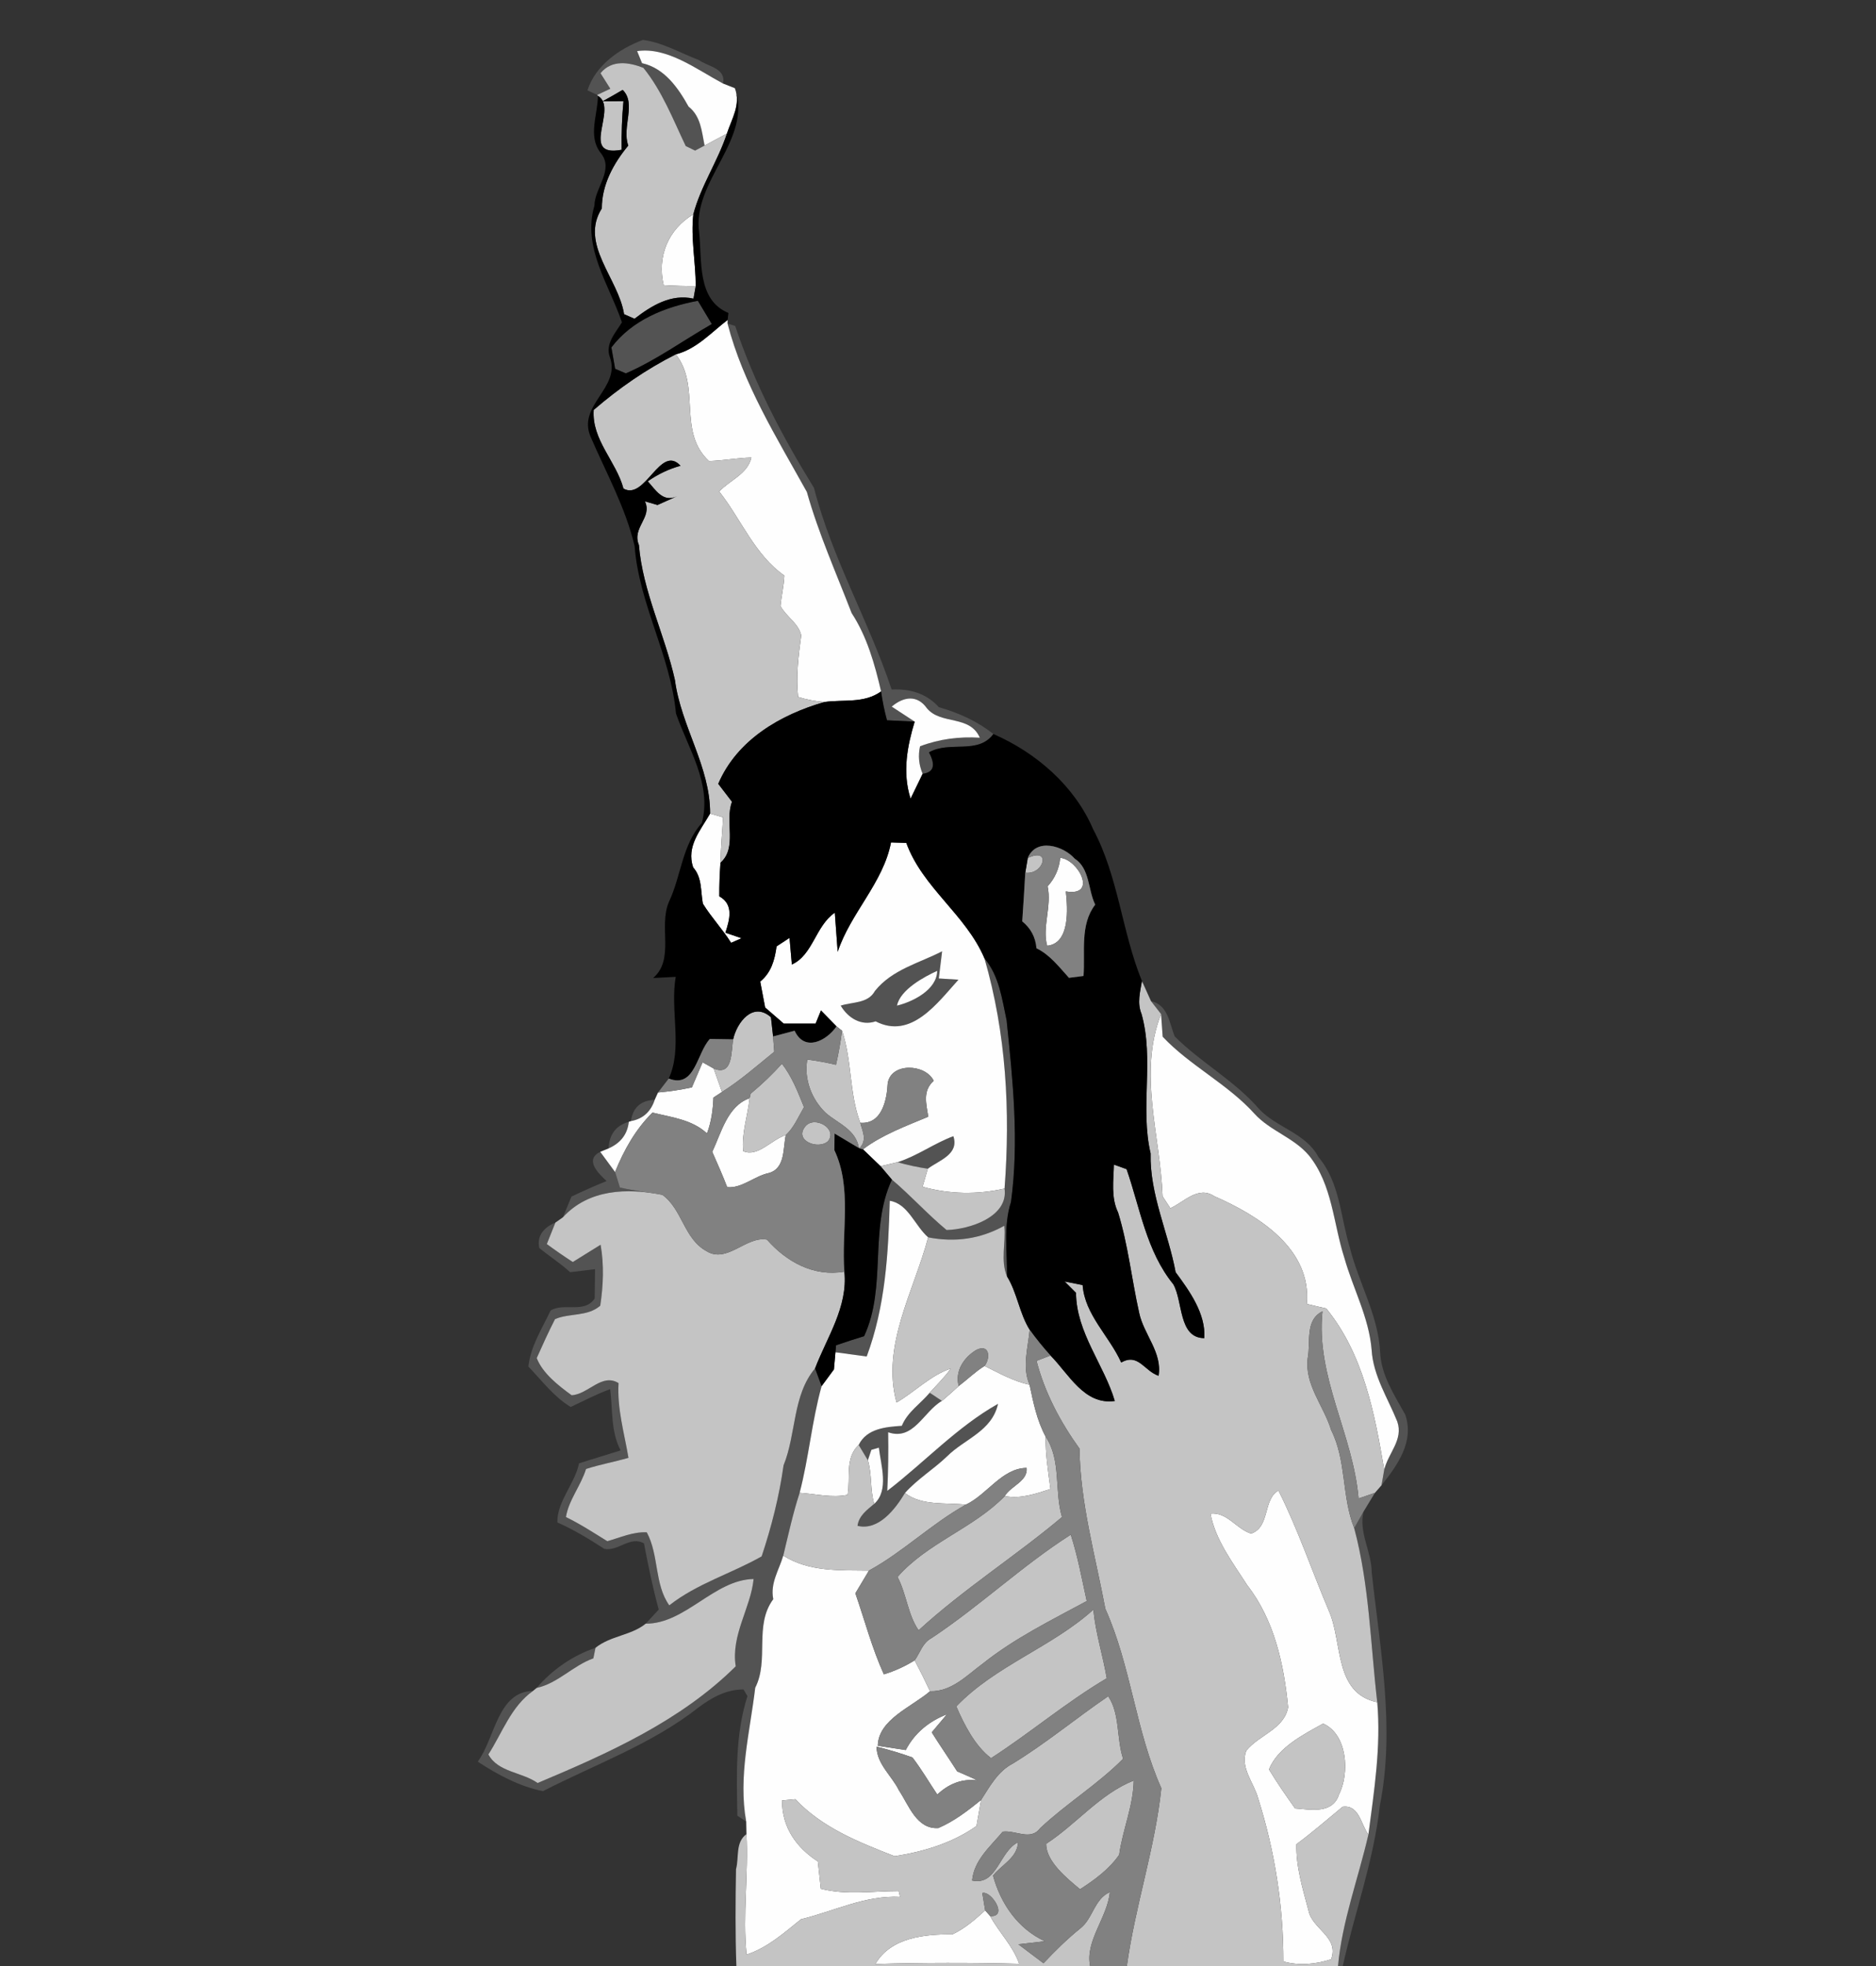 <?xml version="1.0" encoding="UTF-8" ?>
<!DOCTYPE svg PUBLIC "-//W3C//DTD SVG 1.1//EN" "http://www.w3.org/Graphics/SVG/1.1/DTD/svg11.dtd">
<svg width="210pt" height="220pt" viewBox="0 0 210 220" version="1.1" xmlns="http://www.w3.org/2000/svg">
<rect x="0" y="0" width="210" height="220" fill="#333333" stroke="none"/>
<g id="#555555f4">
<path fill="#555555" opacity="0.96" d=" M 65.76 10.11 C 66.66 7.31 69.33 5.45 71.96 4.47 C 74.18 4.74 76.16 5.94 78.24 6.72 C 79.24 7.46 81.29 7.61 80.94 9.35 C 77.99 7.77 74.67 5.22 71.32 5.72 L 71.87 7.07 C 74.38 7.62 75.92 9.84 77.08 11.93 C 78.45 13.01 78.55 14.70 78.87 16.29 C 78.61 16.43 78.08 16.71 77.81 16.85 C 77.55 16.72 77.02 16.47 76.76 16.34 C 75.33 13.34 74.13 10.20 72.02 7.59 C 70.40 6.96 68.49 6.65 67.22 8.19 L 68.32 9.93 C 67.95 10.11 67.22 10.45 66.85 10.62 C 66.58 10.50 66.04 10.24 65.76 10.11 Z" />
<path fill="#555555" opacity="0.96" d=" M 68.44 38.88 C 70.77 35.80 74.44 34.35 78.12 33.66 C 78.51 34.31 79.29 35.61 79.68 36.26 C 76.47 38.10 73.45 40.31 70.06 41.78 L 68.86 41.27 C 68.75 40.67 68.54 39.48 68.44 38.88 Z" />
<path fill="#555555" opacity="0.96" d=" M 81.44 36.20 L 82.30 36.48 C 84.42 42.86 87.58 48.86 91.12 54.60 C 93.14 62.49 97.26 69.49 99.81 77.16 C 101.84 77.05 103.71 77.59 105.09 79.13 C 107.29 79.76 109.40 80.70 111.20 82.14 C 109.47 84.48 106.30 82.86 103.99 84.19 C 104.76 85.63 104.53 86.43 103.28 86.59 C 102.85 85.58 102.76 84.55 102.99 83.51 C 105.14 82.69 107.39 82.41 109.68 82.55 C 108.56 79.97 105.34 81.14 103.77 79.27 C 102.69 77.73 101.17 77.93 99.82 79.07 C 100.46 79.49 101.74 80.33 102.39 80.75 C 101.61 80.71 100.06 80.64 99.29 80.60 C 99.00 79.54 98.78 78.46 98.63 77.37 C 97.92 74.33 97.06 71.24 95.33 68.60 C 93.60 64.11 91.63 59.71 90.32 55.05 C 86.95 48.98 83.19 42.96 81.44 36.20 Z" />
<path fill="#555555" opacity="0.96" d=" M 97.94 110.89 C 99.86 108.48 102.96 107.75 105.46 106.45 C 105.37 107.21 105.18 108.73 105.09 109.49 C 105.64 109.52 106.74 109.59 107.29 109.63 C 104.94 112.22 102.01 116.35 98.02 114.29 C 96.40 114.84 94.92 113.91 94.11 112.53 C 95.44 112.10 97.16 112.31 97.94 110.89 M 100.41 112.53 C 102.18 112.10 104.88 110.76 104.91 108.64 C 103.45 109.30 100.76 110.75 100.41 112.53 Z" />
<path fill="#555555" opacity="0.96" d=" M 110.20 107.24 C 111.85 109.20 112.16 111.75 112.68 114.17 C 113.38 120.89 114.09 127.73 113.17 134.50 C 112.30 137.18 112.76 140.05 112.72 142.82 C 111.97 141.03 112.62 139.02 112.42 137.16 C 109.75 138.65 106.92 139.04 103.90 138.46 C 102.42 137.18 101.65 134.68 99.60 134.37 C 99.44 140.30 99.11 146.17 97.02 151.79 C 96.15 151.67 94.40 151.43 93.52 151.32 L 93.59 150.54 C 94.63 150.18 95.67 149.84 96.73 149.52 C 99.30 143.96 97.25 137.56 99.84 132.00 C 101.96 133.79 103.82 135.87 105.96 137.64 C 108.50 137.58 112.91 136.18 112.45 133.00 C 113.11 124.30 112.63 115.62 110.20 107.24 Z" />
<path fill="#555555" opacity="0.96" d=" M 128.84 112.02 C 130.75 112.45 130.90 114.46 131.49 115.97 C 134.43 118.91 138.19 120.92 140.92 124.07 C 142.88 126.20 146.17 126.77 147.59 129.48 C 150.00 132.33 150.05 136.19 151.10 139.60 C 152.08 143.54 154.27 147.15 154.49 151.27 C 154.59 153.87 156.08 156.09 157.30 158.29 C 158.35 161.31 156.42 163.97 154.65 166.20 C 154.72 165.77 154.87 164.90 154.95 164.47 C 155.39 162.60 157.12 161.12 156.41 159.07 C 155.35 156.44 153.71 153.95 153.54 151.04 C 153.24 147.41 151.45 144.19 150.48 140.73 C 149.25 136.91 149.15 132.58 146.55 129.33 C 144.86 127.30 142.18 126.56 140.42 124.62 C 137.41 121.29 133.20 119.25 130.15 116.01 C 130.11 115.38 130.01 114.11 129.97 113.47 C 129.69 113.11 129.12 112.38 128.84 112.02 Z" />
<path fill="#555555" opacity="0.96" d=" M 70.63 125.45 C 70.84 123.93 71.73 123.14 73.29 123.07 C 72.85 124.41 71.96 125.21 70.63 125.45 Z" />
<path fill="#555555" opacity="0.96" d=" M 68.12 128.51 C 68.21 126.92 68.96 125.93 70.39 125.53 C 70.24 126.91 69.49 127.90 68.12 128.51 Z" />
<path fill="#555555" opacity="0.96" d=" M 100.47 130.05 C 102.68 129.35 104.56 127.94 106.72 127.14 C 107.39 129.17 105.14 129.83 103.86 130.78 C 102.71 130.61 101.58 130.37 100.47 130.05 Z" />
<path fill="#555555" opacity="0.96" d=" M 67.90 132.16 C 66.95 131.27 65.41 129.78 67.19 128.89 C 67.60 129.46 68.44 130.58 68.85 131.15 C 68.99 131.58 69.26 132.45 69.39 132.89 C 70.96 133.24 72.55 133.43 74.14 133.70 C 70.20 132.92 65.89 133.06 63.01 136.22 C 63.25 135.64 63.73 134.48 63.97 133.90 C 65.26 133.28 66.57 132.70 67.90 132.16 Z" />
<path fill="#555555" opacity="0.96" d=" M 60.37 139.65 C 60.05 138.27 60.95 137.30 62.17 136.81 C 61.93 137.41 61.45 138.61 61.21 139.21 C 62.16 139.91 63.13 140.58 64.12 141.22 C 65.16 140.57 66.19 139.93 67.23 139.29 C 67.63 141.53 67.53 143.87 67.19 146.11 C 65.74 147.36 63.76 146.91 62.13 147.61 C 61.40 149.04 60.73 150.51 60.08 151.97 C 60.76 153.70 62.50 155.04 63.99 156.13 C 65.85 156.03 67.37 153.61 69.24 154.77 C 69.07 157.65 69.88 160.34 70.35 163.13 C 68.78 163.59 67.16 163.87 65.60 164.38 C 65.03 166.24 63.66 167.85 63.35 169.76 C 64.96 170.54 66.46 171.52 67.98 172.46 C 69.43 172.06 70.86 171.39 72.40 171.47 C 73.78 174.02 73.24 177.29 74.92 179.64 C 78.04 177.19 81.86 176.09 85.26 174.16 C 86.36 170.85 87.23 167.44 87.71 163.98 C 89.15 160.45 88.70 156.14 91.24 153.12 C 91.42 153.62 91.79 154.62 91.97 155.11 C 90.87 159.08 90.55 163.07 89.51 167.05 C 88.76 169.35 88.25 171.72 87.68 174.07 C 87.20 175.71 86.20 177.15 86.56 178.95 C 84.38 181.89 86.13 185.75 84.54 188.86 C 83.95 193.83 82.62 198.78 83.53 203.84 L 82.54 203.18 C 82.46 198.70 82.28 194.12 83.67 189.80 L 83.23 189.05 C 81.33 189.04 79.68 189.95 78.20 191.06 C 72.98 195.17 66.62 197.43 60.78 200.43 C 58.18 199.92 55.69 198.58 53.48 197.13 C 55.43 194.50 55.67 189.30 59.67 189.21 C 57.20 190.97 56.25 193.86 54.67 196.32 C 55.73 198.32 58.45 198.29 60.18 199.52 C 68.08 196.20 76.19 192.58 82.36 186.46 C 81.80 182.97 84.05 179.91 84.36 176.69 C 79.94 176.77 76.73 181.71 72.28 181.69 C 72.65 181.30 73.38 180.51 73.74 180.11 C 73.07 177.67 72.56 175.20 72.09 172.71 C 70.55 171.82 69.19 173.63 67.65 173.32 C 65.96 172.22 64.24 171.18 62.39 170.36 C 62.36 167.97 64.33 166.08 64.82 163.75 C 66.36 163.25 67.92 162.80 69.47 162.30 C 68.35 160.15 68.60 157.76 68.30 155.45 C 66.77 156.00 65.35 156.76 63.88 157.44 C 62.00 156.30 60.65 154.49 59.15 152.92 C 59.38 150.66 60.68 148.68 61.63 146.65 C 63.14 145.72 65.42 147.03 66.57 145.30 C 66.58 144.48 66.60 142.84 66.61 142.02 C 65.91 142.11 64.52 142.27 63.82 142.36 C 62.74 141.36 61.49 140.58 60.37 139.65 Z" />
<path fill="#555555" opacity="0.96" d=" M 100.95 159.55 C 101.59 157.99 103.03 157.09 104.07 155.85 C 104.41 156.08 105.09 156.53 105.44 156.76 C 103.37 157.96 102.26 161.26 99.42 160.27 C 99.46 162.46 99.43 164.64 99.32 166.83 C 103.49 163.63 107.17 159.64 111.72 157.09 C 111.04 160.17 107.97 161.01 106.00 162.98 C 104.50 164.42 102.69 165.51 101.30 167.07 C 100.21 168.88 98.34 171.32 95.99 170.74 C 96.15 169.59 97.06 168.96 97.86 168.28 C 99.55 166.79 98.60 163.91 98.38 161.99 L 97.54 162.24 L 97.15 163.40 C 96.89 162.98 96.38 162.12 96.12 161.69 C 97.02 159.85 99.16 159.67 100.95 159.55 Z" />
<path fill="#555555" opacity="0.96" d=" M 151.59 171.00 C 151.85 170.54 152.38 169.61 152.64 169.14 C 152.06 171.45 153.54 173.63 153.55 175.95 C 154.49 184.60 156.19 193.40 154.46 202.05 C 153.78 208.18 151.63 214.09 150.31 220.00 L 149.78 220.00 C 150.22 215.03 152.07 210.13 153.18 205.29 C 153.82 200.35 154.60 195.50 154.17 190.48 C 153.41 183.97 153.29 177.35 151.59 171.00 Z" />
<path fill="#555555" opacity="0.96" d=" M 60.07 188.88 C 61.82 186.84 64.12 185.25 66.66 184.39 C 66.60 184.69 66.48 185.28 66.42 185.57 C 64.14 186.38 62.44 188.37 60.07 188.88 Z" />
</g>
<g id="#fefefeff">
<path fill="#fefefe" opacity="1.00" d=" M 71.32 5.72 C 74.67 5.22 77.99 7.77 80.94 9.35 C 81.27 9.48 81.93 9.74 82.26 9.87 C 82.96 11.70 81.92 13.26 81.37 14.95 C 80.75 15.28 79.50 15.96 78.87 16.29 C 78.55 14.70 78.45 13.01 77.08 11.93 C 75.92 9.84 74.38 7.62 71.87 7.07 L 71.32 5.72 Z" />
<path fill="#fefefe" opacity="1.00" d=" M 74.29 31.91 C 73.54 28.70 74.79 25.68 77.61 23.98 C 77.31 26.66 77.88 29.33 77.88 32.01 C 76.68 32.02 75.48 31.98 74.29 31.91 Z" />
<path fill="#fefefe" opacity="1.00" d=" M 81.45 35.80 C 81.45 35.90 81.44 36.10 81.44 36.20 C 83.19 42.96 86.95 48.98 90.32 55.05 C 91.63 59.71 93.60 64.11 95.33 68.60 C 97.06 71.24 97.92 74.33 98.63 77.37 C 96.72 78.74 94.46 78.25 92.31 78.55 C 91.30 78.48 90.31 78.29 89.34 77.99 C 89.09 75.68 89.38 73.38 89.69 71.10 C 89.39 69.75 88.01 69.01 87.37 67.82 C 87.47 66.68 87.75 65.55 87.80 64.41 C 84.47 62.07 82.97 58.12 80.51 55.00 C 81.70 53.72 83.68 53.06 84.11 51.20 C 82.52 51.24 80.95 51.54 79.36 51.59 C 75.80 48.29 78.50 43.27 75.65 39.65 C 77.96 39.07 79.60 37.22 81.45 35.80 Z" />
<path fill="#fefefe" opacity="1.00" d=" M 99.82 79.07 C 101.17 77.93 102.69 77.73 103.77 79.27 C 105.34 81.14 108.56 79.97 109.68 82.55 C 107.39 82.41 105.14 82.69 102.99 83.51 C 102.76 84.55 102.85 85.58 103.28 86.59 C 102.95 87.28 102.27 88.67 101.93 89.37 C 100.98 86.40 101.58 83.42 102.39 80.75 C 101.74 80.33 100.46 79.49 99.82 79.07 Z" />
<path fill="#fefefe" opacity="1.00" d=" M 79.49 91.04 C 79.85 91.15 80.58 91.36 80.94 91.46 C 80.85 93.15 80.68 94.84 80.65 96.54 C 80.56 97.79 80.51 99.04 80.52 100.30 C 82.16 101.22 81.68 102.89 81.20 104.37 C 81.65 104.52 82.55 104.83 83.01 104.99 C 82.72 105.12 82.13 105.37 81.84 105.50 C 80.88 103.97 79.63 102.66 78.68 101.12 C 78.42 99.73 78.61 98.19 77.59 97.06 C 76.80 94.70 78.41 92.93 79.49 91.04 Z" />
<path fill="#fefefe" opacity="1.00" d=" M 99.74 94.27 C 100.17 94.28 101.02 94.31 101.45 94.32 C 103.28 99.35 108.12 102.34 110.20 107.24 C 112.63 115.62 113.11 124.30 112.45 133.00 C 109.40 133.69 106.29 133.64 103.27 132.80 C 103.42 132.30 103.71 131.29 103.86 130.78 C 105.14 129.83 107.39 129.17 106.72 127.14 C 104.56 127.94 102.68 129.35 100.47 130.05 C 99.99 130.16 99.05 130.39 98.57 130.50 C 98.08 130.03 97.09 129.08 96.60 128.61 C 98.73 126.99 101.42 126.00 103.91 124.96 C 103.69 123.51 103.25 122.07 104.52 120.94 C 103.59 119.03 99.75 118.87 99.37 121.22 C 99.28 123.08 98.72 125.83 96.30 125.64 C 95.05 122.34 95.39 118.68 94.26 115.34 L 93.64 114.85 C 93.21 114.40 92.34 113.52 91.90 113.07 L 91.30 114.54 C 90.40 114.54 88.62 114.54 87.73 114.54 C 87.21 114.09 86.17 113.19 85.65 112.74 C 85.51 112.01 85.24 110.57 85.10 109.84 C 86.34 108.82 86.72 107.43 86.93 105.90 C 87.29 105.66 88.02 105.19 88.38 104.95 C 88.45 105.69 88.58 107.18 88.64 107.93 C 91.01 106.86 91.27 103.63 93.45 102.13 C 93.53 103.23 93.69 105.42 93.77 106.51 C 95.22 102.15 98.87 98.79 99.74 94.27 M 97.94 110.89 C 97.16 112.31 95.44 112.10 94.11 112.53 C 94.92 113.91 96.40 114.84 98.02 114.29 C 102.01 116.35 104.94 112.22 107.29 109.63 C 106.74 109.59 105.64 109.52 105.09 109.49 C 105.18 108.73 105.37 107.21 105.46 106.45 C 102.96 107.75 99.86 108.48 97.94 110.89 Z" />
<path fill="#fefefe" opacity="1.00" d=" M 118.68 95.99 C 120.71 96.17 122.91 100.37 119.31 99.75 C 119.52 101.68 119.79 105.57 117.22 105.83 C 116.64 103.78 117.75 101.40 117.27 99.18 C 118.10 98.26 118.57 97.19 118.68 95.99 Z" />
<path fill="#fefefe" opacity="1.00" d=" M 100.41 112.53 C 100.76 110.75 103.45 109.30 104.91 108.64 C 104.88 110.76 102.18 112.10 100.41 112.53 Z" />
<path fill="#fefefe" opacity="1.00" d=" M 130.14 133.87 C 129.90 127.09 127.37 120.11 129.97 113.47 C 130.01 114.11 130.11 115.38 130.15 116.01 C 133.20 119.25 137.41 121.29 140.42 124.62 C 142.18 126.56 144.86 127.30 146.55 129.33 C 149.15 132.58 149.25 136.91 150.48 140.73 C 151.45 144.19 153.24 147.41 153.54 151.04 C 153.71 153.95 155.35 156.44 156.41 159.07 C 157.12 161.12 155.39 162.60 154.95 164.47 C 153.88 158.14 152.62 151.52 148.46 146.42 C 147.91 146.30 146.82 146.04 146.28 145.91 C 146.85 139.74 140.87 136.02 135.93 133.86 C 134.13 132.65 132.55 134.51 131.01 135.20 C 130.79 134.87 130.36 134.20 130.14 133.87 Z" />
<path fill="#fefefe" opacity="1.00" d=" M 77.45 121.68 C 77.75 120.98 78.35 119.57 78.65 118.87 L 79.89 119.57 C 80.12 120.23 80.59 121.54 80.82 122.19 C 80.58 122.35 80.10 122.66 79.86 122.82 C 79.81 124.18 79.63 125.53 79.14 126.83 C 77.46 125.27 75.16 125.03 73.04 124.50 C 71.15 126.36 69.84 128.70 68.85 131.15 C 68.44 130.58 67.60 129.46 67.19 128.89 L 68.12 128.51 C 69.49 127.90 70.24 126.91 70.39 125.53 C 70.45 125.51 70.57 125.47 70.63 125.45 C 71.96 125.21 72.85 124.41 73.29 123.07 C 73.38 122.86 73.57 122.45 73.66 122.25 C 74.94 122.14 76.20 121.95 77.45 121.68 Z" />
<path fill="#fefefe" opacity="1.00" d=" M 79.73 128.89 C 80.75 126.74 81.43 123.76 83.91 122.89 C 83.70 124.86 83.00 126.81 83.19 128.81 C 84.83 129.54 86.38 127.49 87.96 127.02 C 87.64 128.49 87.92 130.78 86.03 131.27 C 84.44 131.61 83.02 133.01 81.40 132.84 C 80.89 131.50 80.30 130.20 79.73 128.89 Z" />
<path fill="#fefefe" opacity="1.00" d=" M 99.60 134.37 C 101.65 134.68 102.42 137.18 103.90 138.46 C 102.31 144.47 98.63 150.59 100.36 156.94 C 102.42 155.74 104.13 153.92 106.43 153.14 C 105.74 154.13 104.87 154.95 104.07 155.85 C 103.03 157.09 101.59 157.99 100.95 159.55 C 99.16 159.67 97.02 159.85 96.12 161.69 C 94.55 163.15 95.22 165.40 94.88 167.27 C 93.11 167.64 91.29 167.16 89.51 167.05 C 90.55 163.07 90.87 159.08 91.97 155.11 C 92.31 154.65 93.00 153.71 93.35 153.24 C 93.39 152.76 93.48 151.80 93.52 151.32 C 94.40 151.43 96.15 151.67 97.02 151.79 C 99.11 146.17 99.44 140.30 99.60 134.37 Z" />
<path fill="#fefefe" opacity="1.00" d=" M 107.32 155.10 C 108.30 154.36 109.17 153.49 110.21 152.85 C 111.84 153.65 113.45 154.57 115.25 154.95 C 115.67 156.94 116.07 158.95 117.05 160.76 C 117.02 162.73 117.33 164.67 117.59 166.62 C 115.95 167.15 114.23 167.76 112.48 167.41 C 113.13 166.28 115.08 165.76 114.92 164.26 C 112.16 164.29 110.51 167.24 108.12 168.37 C 105.87 168.12 103.18 168.53 101.30 167.07 C 102.69 165.51 104.50 164.42 106.00 162.98 C 107.97 161.01 111.04 160.17 111.72 157.09 C 107.17 159.64 103.49 163.63 99.32 166.83 C 99.43 164.64 99.46 162.46 99.42 160.27 C 102.26 161.26 103.37 157.96 105.44 156.76 C 106.08 156.22 106.71 155.67 107.32 155.10 Z" />
<path fill="#fefefe" opacity="1.00" d=" M 97.54 162.24 L 98.38 161.99 C 98.60 163.91 99.55 166.79 97.86 168.28 C 97.38 166.69 97.63 164.99 97.15 163.40 L 97.54 162.24 Z" />
<path fill="#fefefe" opacity="1.00" d=" M 140.05 171.61 C 142.20 170.87 141.35 167.78 143.11 166.79 C 145.30 171.15 146.86 175.80 148.77 180.29 C 150.31 183.82 149.31 189.47 154.17 190.48 C 154.60 195.50 153.82 200.35 153.18 205.29 C 152.33 204.16 152.15 201.92 150.29 202.18 C 148.58 203.59 146.91 205.05 145.12 206.37 C 145.06 208.87 145.82 211.33 146.46 213.73 C 146.85 215.89 149.93 216.70 149.01 219.24 C 147.31 219.81 145.39 219.98 143.66 219.49 C 143.67 213.31 142.71 207.14 140.84 201.25 C 140.37 199.49 138.78 197.79 139.51 195.90 C 140.93 194.13 143.73 193.51 144.19 191.05 C 143.73 186.23 142.64 181.27 139.61 177.38 C 138.00 174.86 136.05 172.34 135.50 169.37 C 137.38 169.18 138.40 171.10 140.05 171.61 M 142.05 198.00 C 142.95 199.49 143.95 200.93 144.97 202.36 C 146.72 202.50 149.19 203.00 149.88 200.81 C 151.10 198.44 150.84 194.07 148.11 192.87 C 145.85 194.13 143.04 195.54 142.05 198.00 Z" />
<path fill="#fefefe" opacity="1.00" d=" M 87.68 174.07 C 90.56 175.91 94.01 175.70 97.27 175.75 C 96.89 176.39 96.13 177.66 95.75 178.29 C 96.80 181.32 97.61 184.43 98.94 187.36 C 100.15 186.99 101.30 186.47 102.39 185.79 C 102.99 186.93 103.56 188.09 104.11 189.25 C 102.04 191.02 98.32 192.42 98.26 195.35 C 99.04 195.47 100.61 195.71 101.39 195.83 C 102.38 193.92 104.01 192.60 106.00 191.83 C 105.58 192.34 104.73 193.35 104.30 193.85 C 105.22 195.32 106.21 196.75 107.15 198.22 C 107.91 198.54 108.68 198.88 109.43 199.23 C 107.68 199.00 106.19 199.62 104.92 200.81 C 103.99 199.42 103.15 197.98 102.14 196.66 C 100.82 196.19 99.48 195.79 98.12 195.45 C 98.15 197.42 99.83 198.70 100.64 200.36 C 101.74 202.01 102.61 204.71 105.03 204.56 C 106.80 203.81 108.33 202.62 109.82 201.42 C 109.69 202.15 109.44 203.61 109.31 204.33 C 106.62 206.24 103.36 207.21 100.14 207.71 C 96.14 206.15 92.03 204.52 89.03 201.33 L 87.54 201.47 C 87.54 204.48 89.12 206.72 91.55 208.30 C 91.64 209.06 91.80 210.59 91.88 211.35 C 94.73 212.09 97.70 211.61 100.60 211.61 C 100.64 211.77 100.71 212.10 100.75 212.26 C 96.87 212.06 93.36 213.87 89.67 214.76 C 87.77 216.28 85.94 217.94 83.57 218.72 C 83.12 214.23 83.80 209.71 83.56 205.24 C 83.55 204.89 83.54 204.19 83.53 203.84 C 82.62 198.78 83.95 193.83 84.54 188.86 C 86.13 185.75 84.38 181.89 86.56 178.95 C 86.20 177.15 87.20 175.71 87.68 174.07 Z" />
<path fill="#fefefe" opacity="1.00" d=" M 106.62 216.45 C 108.01 215.80 109.16 214.79 110.28 213.77 L 110.84 214.41 C 111.83 216.25 113.40 217.74 114.09 219.75 C 108.72 219.61 103.35 219.62 97.99 219.77 C 99.73 216.79 103.51 216.43 106.62 216.45 Z" />
</g>
<g id="#c4c4c4ff">
<path fill="#c4c4c4" opacity="1.00" d=" M 67.22 8.19 C 68.49 6.65 70.40 6.96 72.02 7.59 C 74.13 10.20 75.33 13.34 76.76 16.34 C 77.02 16.47 77.55 16.72 77.81 16.85 C 78.08 16.71 78.61 16.43 78.87 16.29 C 79.50 15.96 80.75 15.28 81.37 14.95 C 80.34 18.07 78.45 20.80 77.61 23.98 C 74.79 25.68 73.54 28.70 74.29 31.91 C 75.48 31.98 76.68 32.02 77.88 32.01 C 77.82 32.37 77.69 33.07 77.63 33.42 C 75.12 32.85 72.92 34.21 71.03 35.67 L 69.86 35.16 C 69.24 31.16 64.84 27.30 67.37 23.32 C 67.36 20.68 68.68 18.28 70.33 16.29 C 69.58 14.26 71.27 11.57 69.70 10.06 C 68.95 10.50 68.21 10.92 67.45 11.34 L 69.79 11.32 C 69.62 13.13 69.56 14.94 69.59 16.76 C 64.73 17.67 69.28 12.08 66.93 10.73 L 66.85 10.62 C 67.22 10.45 67.95 10.11 68.32 9.93 L 67.22 8.19 Z" />
<path fill="#c4c4c4" opacity="1.00" d=" M 66.46 45.87 C 69.29 43.43 72.32 41.33 75.65 39.65 C 78.50 43.27 75.80 48.29 79.36 51.59 C 80.95 51.54 82.52 51.24 84.11 51.20 C 83.68 53.06 81.70 53.72 80.51 55.00 C 82.97 58.12 84.47 62.07 87.80 64.41 C 87.75 65.55 87.47 66.68 87.37 67.82 C 88.01 69.01 89.39 69.75 89.69 71.10 C 89.38 73.38 89.09 75.68 89.34 77.99 C 90.31 78.29 91.30 78.48 92.31 78.55 C 87.37 79.96 82.51 82.78 80.40 87.71 C 80.91 88.38 81.42 89.05 81.94 89.72 C 81.10 91.91 82.57 94.84 80.65 96.54 C 80.68 94.84 80.85 93.15 80.94 91.46 C 80.58 91.36 79.85 91.15 79.49 91.04 C 79.51 85.78 76.24 81.31 75.55 76.09 C 74.43 71.04 71.94 66.18 71.52 60.99 C 70.70 59.03 73.06 57.92 72.19 56.10 L 73.60 56.51 C 74.15 56.26 75.26 55.76 75.81 55.52 C 74.20 56.30 73.37 54.78 72.51 53.86 C 73.65 53.06 74.87 52.48 76.18 52.12 C 73.91 49.64 72.24 56.06 69.79 54.67 C 68.98 51.62 66.22 49.22 66.46 45.87 Z" />
<path fill="#c4c4c4" opacity="1.00" d=" M 115.05 96.01 C 117.72 94.73 116.86 97.93 114.77 97.66 C 114.84 97.25 114.98 96.42 115.05 96.01 Z" />
<path fill="#c4c4c4" opacity="1.00" d=" M 127.78 113.45 C 127.28 112.25 127.62 111.00 127.83 109.78 C 128.08 110.34 128.59 111.46 128.84 112.02 C 129.12 112.38 129.69 113.11 129.97 113.47 C 127.37 120.11 129.90 127.09 130.14 133.87 C 130.36 134.20 130.79 134.87 131.01 135.20 C 132.55 134.51 134.13 132.65 135.93 133.86 C 140.87 136.02 146.85 139.74 146.28 145.91 C 146.82 146.04 147.91 146.30 148.46 146.42 C 152.62 151.52 153.88 158.14 154.95 164.47 C 154.87 164.90 154.72 165.77 154.65 166.20 C 154.46 166.41 154.10 166.84 153.91 167.05 C 153.45 167.21 152.54 167.53 152.08 167.68 C 151.47 160.50 147.27 154.08 148.04 146.74 C 146.05 147.71 146.73 150.18 146.39 151.95 C 146.00 154.93 148.19 157.32 149.01 160.03 C 150.74 163.46 150.17 167.45 151.59 171.00 C 153.29 177.35 153.41 183.97 154.17 190.48 C 149.31 189.47 150.31 183.82 148.77 180.29 C 146.86 175.80 145.30 171.15 143.11 166.79 C 141.35 167.78 142.20 170.87 140.05 171.61 C 138.40 171.10 137.38 169.18 135.50 169.37 C 136.05 172.34 138.00 174.86 139.61 177.38 C 142.64 181.27 143.73 186.23 144.19 191.05 C 143.73 193.51 140.93 194.13 139.51 195.90 C 138.78 197.79 140.37 199.49 140.84 201.25 C 142.71 207.14 143.67 213.31 143.66 219.49 C 145.39 219.98 147.31 219.81 149.01 219.24 C 149.93 216.70 146.85 215.89 146.46 213.73 C 145.82 211.33 145.06 208.87 145.12 206.37 C 146.91 205.05 148.58 203.59 150.29 202.18 C 152.15 201.92 152.33 204.16 153.18 205.29 C 152.07 210.13 150.22 215.03 149.78 220.00 L 126.14 220.00 C 127.06 213.31 129.30 206.81 130.00 200.10 C 127.11 193.64 126.62 186.47 123.73 180.02 C 122.61 174.06 120.92 168.18 120.84 162.10 C 118.70 159.13 116.95 155.84 116.03 152.28 C 116.42 152.13 117.20 151.83 117.59 151.68 C 119.63 153.73 121.37 157.26 124.79 156.77 C 123.61 152.75 120.47 149.10 120.45 144.67 C 120.13 144.35 119.50 143.71 119.18 143.40 C 119.68 143.50 120.69 143.70 121.19 143.80 C 121.43 147.12 124.17 149.49 125.51 152.47 C 127.41 151.36 128.11 153.44 129.69 153.95 C 130.13 151.35 128.03 149.33 127.52 146.91 C 126.68 143.17 126.29 139.35 125.16 135.68 C 124.35 134.01 124.65 132.11 124.69 130.32 C 125.04 130.44 125.75 130.70 126.11 130.83 C 127.63 135.21 128.33 140.01 131.34 143.71 C 132.44 145.63 131.90 149.72 134.81 149.74 C 134.99 147.01 133.16 144.47 131.60 142.36 C 130.79 137.97 128.69 133.66 128.80 129.07 C 127.60 123.95 129.22 118.54 127.78 113.45 Z" />
<path fill="#c4c4c4" opacity="1.00" d=" M 82.07 116.30 C 82.48 114.43 84.27 112.03 86.30 113.83 C 86.36 114.36 86.48 115.44 86.54 115.98 C 86.57 116.41 86.64 117.26 86.67 117.69 C 84.76 119.24 82.90 120.88 80.82 122.19 C 80.59 121.54 80.12 120.23 79.89 119.57 C 82.08 120.48 81.83 117.59 82.07 116.30 Z" />
<path fill="#c4c4c4" opacity="1.00" d=" M 94.26 115.34 C 95.39 118.68 95.05 122.34 96.30 125.64 C 96.53 126.60 97.12 127.55 96.20 128.50 L 96.15 128.47 C 95.80 126.37 93.80 125.73 92.43 124.53 C 90.85 123.02 89.98 120.74 90.37 118.56 C 91.45 118.71 92.52 118.90 93.58 119.15 C 93.87 117.90 94.09 116.62 94.26 115.34 Z" />
<path fill="#c4c4c4" opacity="1.00" d=" M 87.53 119.03 C 88.65 120.47 89.32 122.21 90.00 123.89 C 89.37 124.96 88.88 126.17 87.96 127.02 C 86.38 127.49 84.83 129.54 83.19 128.81 C 83.00 126.81 83.70 124.86 83.91 122.89 L 84.03 122.38 C 85.28 121.35 86.45 120.23 87.53 119.03 Z" />
<path fill="#c4c4c4" opacity="1.00" d=" M 90.15 126.04 C 91.16 124.80 93.81 126.28 92.69 127.70 C 91.60 128.70 88.83 127.64 90.15 126.04 Z" />
<path fill="#c4c4c4" opacity="1.00" d=" M 98.57 130.50 C 99.05 130.39 99.99 130.16 100.47 130.05 C 101.58 130.37 102.71 130.61 103.86 130.78 C 103.71 131.29 103.42 132.30 103.27 132.80 C 106.29 133.64 109.40 133.69 112.45 133.00 C 112.91 136.18 108.50 137.58 105.96 137.64 C 103.82 135.87 101.96 133.79 99.84 132.00 C 99.53 131.63 98.89 130.88 98.57 130.50 Z" />
<path fill="#c4c4c4" opacity="1.00" d=" M 63.01 136.22 C 65.89 133.06 70.20 132.92 74.14 133.70 C 76.38 135.30 76.55 138.62 79.08 140.00 C 81.40 141.43 83.52 138.29 85.85 138.71 C 88.05 141.21 91.08 142.89 94.52 142.30 C 94.93 146.24 92.56 149.66 91.24 153.12 C 88.70 156.14 89.15 160.45 87.71 163.98 C 87.23 167.44 86.36 170.85 85.26 174.16 C 81.86 176.09 78.04 177.19 74.92 179.64 C 73.24 177.29 73.78 174.02 72.40 171.47 C 70.86 171.39 69.43 172.06 67.98 172.46 C 66.46 171.52 64.96 170.54 63.35 169.76 C 63.66 167.85 65.03 166.24 65.60 164.38 C 67.16 163.87 68.78 163.59 70.35 163.13 C 69.88 160.34 69.07 157.65 69.24 154.77 C 67.37 153.61 65.85 156.03 63.99 156.13 C 62.50 155.04 60.76 153.70 60.08 151.97 C 60.73 150.51 61.40 149.04 62.13 147.61 C 63.76 146.91 65.74 147.36 67.19 146.11 C 67.53 143.87 67.63 141.53 67.23 139.29 C 66.19 139.93 65.16 140.57 64.12 141.22 C 63.13 140.58 62.16 139.91 61.21 139.21 C 61.45 138.61 61.93 137.41 62.17 136.81 C 62.38 136.66 62.80 136.36 63.01 136.22 Z" />
<path fill="#c4c4c4" opacity="1.00" d=" M 103.90 138.46 C 106.92 139.04 109.75 138.65 112.42 137.16 C 112.62 139.02 111.97 141.03 112.72 142.82 C 113.86 144.65 114.10 146.94 115.26 148.80 C 115.08 150.85 114.39 152.96 115.25 154.95 C 113.45 154.57 111.84 153.65 110.21 152.85 C 110.87 152.02 110.81 150.35 109.33 151.04 C 107.92 151.85 106.86 153.43 107.32 155.10 C 106.71 155.67 106.08 156.22 105.44 156.76 C 105.09 156.53 104.41 156.08 104.07 155.85 C 104.87 154.95 105.74 154.13 106.43 153.14 C 104.13 153.92 102.42 155.74 100.36 156.94 C 98.63 150.59 102.31 144.47 103.90 138.46 Z" />
<path fill="#c4c4c4" opacity="1.00" d=" M 117.05 160.76 C 118.82 163.41 118.01 166.81 118.88 169.76 C 113.76 174.07 107.85 177.83 102.83 182.43 C 101.63 180.71 101.47 178.36 100.47 176.46 C 103.82 172.63 108.94 171.04 112.48 167.41 C 114.23 167.76 115.95 167.15 117.59 166.62 C 117.33 164.67 117.02 162.73 117.05 160.76 Z" />
<path fill="#c4c4c4" opacity="1.00" d=" M 94.88 167.27 C 95.22 165.40 94.55 163.15 96.12 161.69 C 96.38 162.12 96.89 162.98 97.15 163.40 C 97.63 164.99 97.38 166.69 97.86 168.28 C 97.06 168.96 96.15 169.59 95.99 170.74 C 98.34 171.32 100.21 168.88 101.30 167.07 C 103.18 168.53 105.87 168.12 108.12 168.37 C 104.27 170.51 101.09 173.66 97.27 175.75 C 94.01 175.70 90.56 175.91 87.68 174.07 C 88.25 171.72 88.76 169.35 89.51 167.05 C 91.29 167.16 93.11 167.64 94.88 167.27 Z" />
<path fill="#c4c4c4" opacity="1.00" d=" M 104.25 183.32 C 109.66 179.74 114.42 175.20 119.86 171.73 C 120.65 174.16 121.10 176.67 121.65 179.16 C 117.69 181.30 113.59 183.31 110.05 186.13 C 108.23 187.46 106.55 189.31 104.11 189.25 C 103.56 188.09 102.99 186.93 102.39 185.79 C 102.99 184.96 103.28 183.82 104.25 183.32 Z" />
<path fill="#c4c4c4" opacity="1.00" d=" M 72.28 181.69 C 76.73 181.71 79.94 176.77 84.36 176.69 C 84.05 179.91 81.80 182.97 82.36 186.46 C 76.19 192.58 68.08 196.20 60.18 199.52 C 58.45 198.29 55.73 198.32 54.67 196.32 C 56.25 193.86 57.20 190.97 59.67 189.21 C 59.77 189.12 59.97 188.96 60.07 188.88 C 62.44 188.37 64.14 186.38 66.42 185.57 C 66.48 185.28 66.60 184.69 66.66 184.39 C 68.35 183.03 70.67 183.01 72.28 181.69 Z" />
<path fill="#c4c4c4" opacity="1.00" d=" M 107.05 190.95 C 111.39 186.40 117.74 184.32 122.39 180.12 C 122.64 182.73 123.46 185.26 123.89 187.80 C 119.37 190.47 115.35 193.89 110.94 196.74 C 109.14 195.37 107.95 193.02 107.05 190.95 Z" />
<path fill="#c4c4c4" opacity="1.00" d=" M 113.36 197.35 C 117.09 195.07 120.45 192.27 124.05 189.81 C 125.38 191.75 124.97 194.54 125.72 196.81 C 122.90 199.66 119.38 201.81 116.44 204.57 C 115.37 206.03 113.66 204.77 112.25 204.96 C 110.88 206.61 109.03 208.14 108.82 210.43 C 111.61 211.05 111.85 207.18 113.96 206.15 C 113.88 207.89 112.13 208.65 111.16 209.88 C 112.02 213.04 113.95 215.83 116.97 217.23 C 116.22 217.31 114.74 217.49 114.00 217.57 C 114.70 218.10 116.11 219.16 116.81 219.69 C 118.11 218.30 119.47 216.97 120.95 215.77 C 122.35 214.67 122.50 212.48 124.24 211.73 C 123.96 214.59 121.45 217.19 122.03 220.00 L 82.43 220.00 C 82.30 216.39 82.33 212.77 82.39 209.16 C 82.75 207.84 82.29 206.17 83.56 205.24 C 83.80 209.71 83.12 214.23 83.57 218.72 C 85.94 217.94 87.77 216.28 89.67 214.76 C 93.36 213.87 96.87 212.06 100.75 212.26 C 100.71 212.10 100.64 211.77 100.60 211.61 C 97.70 211.61 94.73 212.09 91.88 211.35 C 91.80 210.59 91.64 209.06 91.55 208.30 C 89.12 206.72 87.54 204.48 87.54 201.47 L 89.03 201.33 C 92.03 204.52 96.14 206.15 100.14 207.71 C 103.36 207.21 106.62 206.24 109.31 204.33 C 109.44 203.61 109.69 202.15 109.82 201.42 C 110.79 199.91 111.70 198.21 113.36 197.35 M 109.96 211.84 C 110.04 212.32 110.20 213.29 110.28 213.77 C 109.16 214.79 108.01 215.80 106.62 216.45 C 103.51 216.43 99.73 216.79 97.99 219.77 C 103.35 219.62 108.72 219.61 114.09 219.75 C 113.40 217.74 111.83 216.25 110.84 214.41 C 112.93 214.54 110.90 211.49 109.96 211.84 Z" />
<path fill="#c4c4c4" opacity="1.00" d=" M 142.05 198.00 C 143.04 195.54 145.85 194.13 148.11 192.87 C 150.84 194.07 151.10 198.44 149.88 200.81 C 149.19 203.00 146.72 202.50 144.97 202.36 C 143.95 200.93 142.95 199.49 142.05 198.00 Z" />
<path fill="#c4c4c4" opacity="1.00" d=" M 117.11 206.32 C 120.50 204.12 123.10 200.76 126.91 199.24 C 126.86 202.10 125.67 204.74 125.28 207.55 C 124.18 209.16 122.51 210.37 120.90 211.41 C 119.44 210.19 117.08 208.29 117.11 206.32 Z" />
</g>
<g id="#000000ff">
<path fill="#000000" opacity="1.00" d=" M 67.45 11.34 C 68.21 10.92 68.95 10.50 69.70 10.06 C 71.27 11.57 69.58 14.26 70.33 16.29 C 68.68 18.28 67.36 20.68 67.37 23.32 C 64.84 27.30 69.24 31.16 69.86 35.16 L 71.03 35.67 C 72.92 34.21 75.12 32.85 77.63 33.42 C 77.69 33.07 77.82 32.37 77.88 32.01 C 77.88 29.33 77.31 26.66 77.61 23.98 C 78.45 20.80 80.34 18.07 81.37 14.95 C 81.92 13.26 82.96 11.70 82.26 9.87 C 84.31 15.60 77.43 20.24 78.26 26.03 C 78.61 29.15 77.99 33.55 81.54 35.02 L 81.45 35.80 C 79.60 37.22 77.96 39.07 75.65 39.65 C 72.32 41.33 69.29 43.43 66.46 45.87 C 66.22 49.22 68.98 51.62 69.79 54.67 C 72.24 56.06 73.91 49.64 76.18 52.12 C 74.87 52.48 73.65 53.06 72.51 53.86 C 73.37 54.78 74.20 56.30 75.81 55.52 C 75.26 55.76 74.15 56.26 73.60 56.51 L 72.19 56.10 C 73.06 57.92 70.70 59.03 71.52 60.99 C 71.94 66.18 74.43 71.04 75.55 76.09 C 76.24 81.31 79.51 85.78 79.49 91.04 C 78.41 92.93 76.80 94.70 77.59 97.06 C 78.61 98.19 78.42 99.73 78.68 101.12 C 79.63 102.66 80.88 103.97 81.84 105.50 C 82.13 105.37 82.72 105.12 83.01 104.99 C 82.55 104.83 81.65 104.52 81.20 104.37 C 81.68 102.89 82.16 101.22 80.52 100.30 C 80.51 99.04 80.56 97.79 80.65 96.54 C 82.57 94.84 81.10 91.91 81.94 89.72 C 81.42 89.05 80.91 88.38 80.40 87.71 C 82.51 82.78 87.37 79.96 92.31 78.55 C 94.46 78.25 96.72 78.74 98.63 77.37 C 98.78 78.46 99.00 79.54 99.29 80.60 C 100.06 80.64 101.61 80.71 102.39 80.75 C 101.58 83.42 100.98 86.40 101.93 89.37 C 102.27 88.67 102.95 87.28 103.28 86.59 C 104.53 86.43 104.76 85.63 103.99 84.19 C 106.30 82.86 109.47 84.48 111.20 82.14 C 115.98 84.21 120.30 87.95 122.37 92.80 C 125.21 98.13 125.58 104.28 127.83 109.78 C 127.62 111.00 127.28 112.25 127.78 113.45 C 129.22 118.54 127.60 123.95 128.80 129.07 C 128.69 133.66 130.79 137.97 131.60 142.36 C 133.16 144.47 134.99 147.01 134.81 149.74 C 131.90 149.72 132.44 145.63 131.34 143.71 C 128.33 140.01 127.63 135.21 126.11 130.83 C 125.75 130.70 125.04 130.44 124.69 130.32 C 124.65 132.11 124.35 134.01 125.16 135.68 C 126.29 139.35 126.68 143.17 127.52 146.91 C 128.03 149.33 130.13 151.35 129.69 153.95 C 128.11 153.44 127.41 151.36 125.51 152.47 C 124.17 149.49 121.43 147.12 121.19 143.80 C 120.69 143.70 119.68 143.50 119.18 143.40 C 119.50 143.71 120.13 144.35 120.45 144.67 C 120.47 149.10 123.61 152.75 124.79 156.77 C 121.37 157.26 119.63 153.73 117.59 151.68 C 116.76 150.76 115.98 149.80 115.26 148.80 C 114.10 146.94 113.86 144.65 112.72 142.82 C 112.76 140.05 112.30 137.18 113.17 134.50 C 114.09 127.73 113.38 120.89 112.68 114.17 C 112.16 111.75 111.85 109.20 110.20 107.24 C 108.12 102.34 103.28 99.35 101.45 94.32 C 101.02 94.31 100.17 94.28 99.74 94.27 C 98.87 98.79 95.22 102.15 93.77 106.51 C 93.69 105.42 93.53 103.23 93.45 102.13 C 91.27 103.63 91.01 106.86 88.64 107.93 C 88.58 107.18 88.45 105.69 88.38 104.95 C 88.02 105.19 87.29 105.66 86.93 105.90 C 86.72 107.43 86.34 108.82 85.10 109.84 C 85.24 110.57 85.51 112.01 85.65 112.74 C 86.17 113.19 87.21 114.09 87.73 114.54 C 88.62 114.54 90.40 114.54 91.30 114.54 L 91.90 113.07 C 92.34 113.52 93.21 114.40 93.64 114.85 C 92.52 116.47 90.07 117.75 88.95 115.34 C 88.35 115.50 87.14 115.82 86.54 115.98 C 86.48 115.44 86.36 114.36 86.30 113.83 C 84.27 112.03 82.48 114.43 82.07 116.30 C 81.42 116.29 80.11 116.27 79.46 116.26 C 77.97 117.87 77.81 121.83 74.86 120.69 C 76.44 117.27 74.99 113.04 75.64 109.31 C 75.01 109.34 73.75 109.41 73.11 109.44 C 75.56 107.35 73.69 103.66 74.88 100.92 C 76.26 98.01 76.34 94.56 78.57 92.09 C 79.71 87.72 77.04 83.80 75.67 79.84 C 75.07 73.36 71.53 67.61 71.04 61.11 C 70.03 56.81 67.85 52.91 66.11 48.87 C 64.60 45.34 69.49 43.43 68.28 40.00 C 67.70 38.48 68.91 37.25 69.62 36.07 C 68.19 31.84 65.16 27.70 66.54 23.01 C 66.56 21.01 68.79 19.01 67.24 17.11 C 65.77 15.25 66.92 12.82 66.93 10.73 C 69.28 12.08 64.73 17.67 69.59 16.76 C 69.56 14.94 69.62 13.13 69.79 11.32 L 67.45 11.34 M 68.44 38.88 C 68.54 39.48 68.75 40.67 68.86 41.27 L 70.06 41.78 C 73.45 40.31 76.47 38.10 79.68 36.26 C 79.29 35.61 78.51 34.31 78.12 33.66 C 74.44 34.35 70.77 35.80 68.44 38.88 M 115.05 96.01 C 114.98 96.42 114.84 97.25 114.77 97.66 C 114.66 99.47 114.56 101.29 114.43 103.10 C 115.38 103.87 115.92 104.87 116.02 106.11 C 117.55 106.86 118.54 108.19 119.66 109.42 C 120.07 109.37 120.88 109.27 121.29 109.21 C 121.49 106.56 120.86 103.48 122.60 101.23 C 121.77 99.55 122.02 97.20 120.30 96.08 C 119.00 94.62 115.98 93.74 115.05 96.01 Z" />
<path fill="#000000" opacity="1.00" d=" M 93.42 126.84 L 96.15 128.47 L 96.20 128.50 C 96.30 128.53 96.50 128.58 96.60 128.61 C 97.09 129.08 98.08 130.03 98.57 130.50 C 98.89 130.88 99.53 131.63 99.84 132.00 C 97.25 137.56 99.30 143.96 96.73 149.52 C 95.67 149.84 94.63 150.18 93.59 150.54 L 93.52 151.32 C 93.48 151.80 93.39 152.76 93.35 153.24 C 93.00 153.71 92.31 154.65 91.97 155.11 C 91.79 154.62 91.42 153.62 91.24 153.12 C 92.56 149.66 94.93 146.24 94.52 142.30 C 94.17 137.77 95.41 132.96 93.40 128.70 L 93.42 126.84 Z" />
</g>
<g id="#818181ff">
<path fill="#818181" opacity="1.00" d=" M 115.05 96.01 C 115.98 93.74 119.00 94.62 120.30 96.08 C 122.02 97.20 121.77 99.55 122.60 101.23 C 120.86 103.48 121.49 106.56 121.29 109.21 C 120.88 109.27 120.07 109.37 119.66 109.42 C 118.54 108.19 117.55 106.86 116.02 106.11 C 115.92 104.87 115.38 103.87 114.43 103.10 C 114.56 101.29 114.66 99.47 114.77 97.66 C 116.86 97.93 117.72 94.73 115.05 96.01 M 118.68 95.99 C 118.57 97.19 118.10 98.26 117.27 99.18 C 117.75 101.40 116.64 103.78 117.22 105.83 C 119.79 105.57 119.52 101.68 119.31 99.75 C 122.91 100.37 120.71 96.17 118.68 95.99 Z" />
<path fill="#818181" opacity="1.00" d=" M 93.64 114.85 L 94.26 115.34 C 94.09 116.62 93.87 117.90 93.58 119.15 C 92.52 118.90 91.45 118.71 90.37 118.56 C 89.98 120.74 90.85 123.02 92.43 124.53 C 93.80 125.73 95.80 126.37 96.15 128.47 L 93.42 126.84 L 93.40 128.70 C 95.41 132.96 94.17 137.77 94.52 142.30 C 91.08 142.89 88.05 141.21 85.85 138.71 C 83.52 138.29 81.40 141.43 79.08 140.00 C 76.55 138.62 76.38 135.30 74.14 133.70 C 72.55 133.43 70.96 133.24 69.39 132.89 C 69.26 132.45 68.99 131.58 68.85 131.15 C 69.84 128.70 71.15 126.36 73.04 124.50 C 75.16 125.03 77.46 125.27 79.14 126.83 C 79.63 125.53 79.81 124.18 79.86 122.82 C 80.10 122.66 80.58 122.35 80.82 122.19 C 82.90 120.88 84.76 119.24 86.67 117.69 C 86.64 117.26 86.57 116.41 86.54 115.98 C 87.14 115.82 88.35 115.50 88.95 115.34 C 90.07 117.75 92.52 116.47 93.64 114.85 M 87.53 119.03 C 86.45 120.23 85.28 121.35 84.03 122.38 L 83.91 122.89 C 81.43 123.76 80.75 126.74 79.73 128.89 C 80.30 130.20 80.89 131.50 81.40 132.84 C 83.02 133.01 84.44 131.61 86.03 131.27 C 87.92 130.78 87.64 128.49 87.96 127.02 C 88.88 126.17 89.37 124.96 90.00 123.89 C 89.32 122.21 88.65 120.47 87.53 119.03 M 90.15 126.04 C 88.83 127.64 91.60 128.70 92.69 127.70 C 93.81 126.28 91.16 124.80 90.15 126.04 Z" />
<path fill="#818181" opacity="1.00" d=" M 79.46 116.26 C 80.11 116.27 81.42 116.29 82.07 116.30 C 81.83 117.59 82.08 120.48 79.89 119.57 L 78.65 118.87 C 78.35 119.57 77.75 120.98 77.45 121.68 C 76.20 121.95 74.94 122.14 73.66 122.25 C 73.96 121.86 74.56 121.08 74.86 120.69 C 77.81 121.83 77.97 117.87 79.46 116.26 Z" />
<path fill="#818181" opacity="1.00" d=" M 99.37 121.22 C 99.75 118.87 103.59 119.03 104.52 120.94 C 103.25 122.07 103.69 123.51 103.91 124.96 C 101.42 126.00 98.73 126.99 96.60 128.61 C 96.50 128.58 96.30 128.53 96.20 128.50 C 97.12 127.55 96.53 126.60 96.30 125.64 C 98.72 125.83 99.28 123.08 99.37 121.22 Z" />
<path fill="#818181" opacity="1.00" d=" M 146.39 151.95 C 146.73 150.18 146.05 147.71 148.04 146.74 C 147.27 154.08 151.47 160.50 152.08 167.68 C 152.54 167.53 153.45 167.21 153.91 167.05 C 153.59 167.58 152.96 168.62 152.64 169.14 C 152.38 169.61 151.85 170.54 151.59 171.00 C 150.17 167.45 150.74 163.46 149.01 160.03 C 148.19 157.32 146.00 154.93 146.39 151.95 Z" />
<path fill="#818181" opacity="1.00" d=" M 115.26 148.80 C 115.98 149.80 116.76 150.76 117.59 151.68 C 117.20 151.83 116.42 152.13 116.03 152.28 C 116.95 155.84 118.70 159.13 120.84 162.10 C 120.92 168.18 122.61 174.06 123.73 180.02 C 126.62 186.47 127.11 193.64 130.00 200.10 C 129.30 206.81 127.06 213.31 126.14 220.00 L 122.03 220.00 C 121.45 217.19 123.96 214.59 124.24 211.73 C 122.50 212.48 122.35 214.67 120.95 215.77 C 119.47 216.97 118.11 218.30 116.81 219.69 C 116.11 219.16 114.70 218.10 114.00 217.57 C 114.74 217.49 116.22 217.31 116.97 217.23 C 113.95 215.83 112.02 213.04 111.16 209.88 C 112.13 208.65 113.88 207.89 113.96 206.15 C 111.85 207.18 111.61 211.05 108.82 210.43 C 109.03 208.14 110.88 206.61 112.25 204.96 C 113.66 204.77 115.37 206.03 116.44 204.57 C 119.38 201.81 122.90 199.66 125.72 196.81 C 124.97 194.54 125.38 191.75 124.05 189.81 C 120.45 192.27 117.09 195.07 113.36 197.35 C 111.70 198.21 110.79 199.91 109.82 201.42 C 108.33 202.62 106.80 203.81 105.03 204.56 C 102.61 204.71 101.74 202.01 100.64 200.36 C 99.83 198.70 98.15 197.42 98.12 195.45 C 99.48 195.79 100.82 196.19 102.14 196.66 C 103.15 197.98 103.99 199.42 104.92 200.81 C 106.19 199.62 107.68 199.00 109.43 199.23 C 108.68 198.88 107.91 198.54 107.15 198.22 C 106.21 196.75 105.22 195.32 104.30 193.85 C 104.73 193.35 105.58 192.34 106.00 191.83 C 104.01 192.60 102.38 193.92 101.39 195.83 C 100.61 195.71 99.04 195.47 98.26 195.35 C 98.32 192.42 102.04 191.02 104.11 189.25 C 106.55 189.31 108.23 187.46 110.05 186.13 C 113.59 183.31 117.69 181.30 121.65 179.16 C 121.10 176.67 120.65 174.16 119.86 171.73 C 114.42 175.20 109.66 179.74 104.25 183.32 C 103.28 183.82 102.99 184.96 102.39 185.79 C 101.30 186.47 100.15 186.99 98.94 187.36 C 97.61 184.43 96.80 181.32 95.75 178.29 C 96.13 177.66 96.89 176.39 97.27 175.75 C 101.09 173.66 104.27 170.51 108.12 168.37 C 110.51 167.24 112.16 164.29 114.92 164.26 C 115.08 165.76 113.13 166.28 112.48 167.41 C 108.94 171.04 103.82 172.63 100.47 176.46 C 101.47 178.36 101.63 180.71 102.83 182.43 C 107.85 177.83 113.76 174.07 118.88 169.76 C 118.01 166.81 118.82 163.41 117.05 160.76 C 116.07 158.95 115.67 156.94 115.25 154.95 C 114.39 152.96 115.08 150.85 115.26 148.80 M 107.05 190.95 C 107.95 193.02 109.14 195.37 110.94 196.74 C 115.35 193.89 119.37 190.47 123.89 187.80 C 123.46 185.26 122.64 182.73 122.39 180.12 C 117.74 184.32 111.39 186.40 107.05 190.95 M 117.11 206.32 C 117.08 208.29 119.44 210.19 120.90 211.41 C 122.51 210.37 124.18 209.16 125.28 207.55 C 125.67 204.74 126.86 202.10 126.91 199.24 C 123.10 200.76 120.50 204.12 117.11 206.32 Z" />
<path fill="#818181" opacity="1.00" d=" M 109.33 151.04 C 110.81 150.35 110.87 152.02 110.21 152.85 C 109.17 153.49 108.30 154.36 107.32 155.10 C 106.86 153.43 107.92 151.85 109.33 151.04 Z" />
<path fill="#818181" opacity="1.00" d=" M 109.96 211.84 C 110.90 211.49 112.93 214.54 110.84 214.41 L 110.28 213.77 C 110.20 213.29 110.04 212.32 109.96 211.84 Z" />
</g>
</svg>
